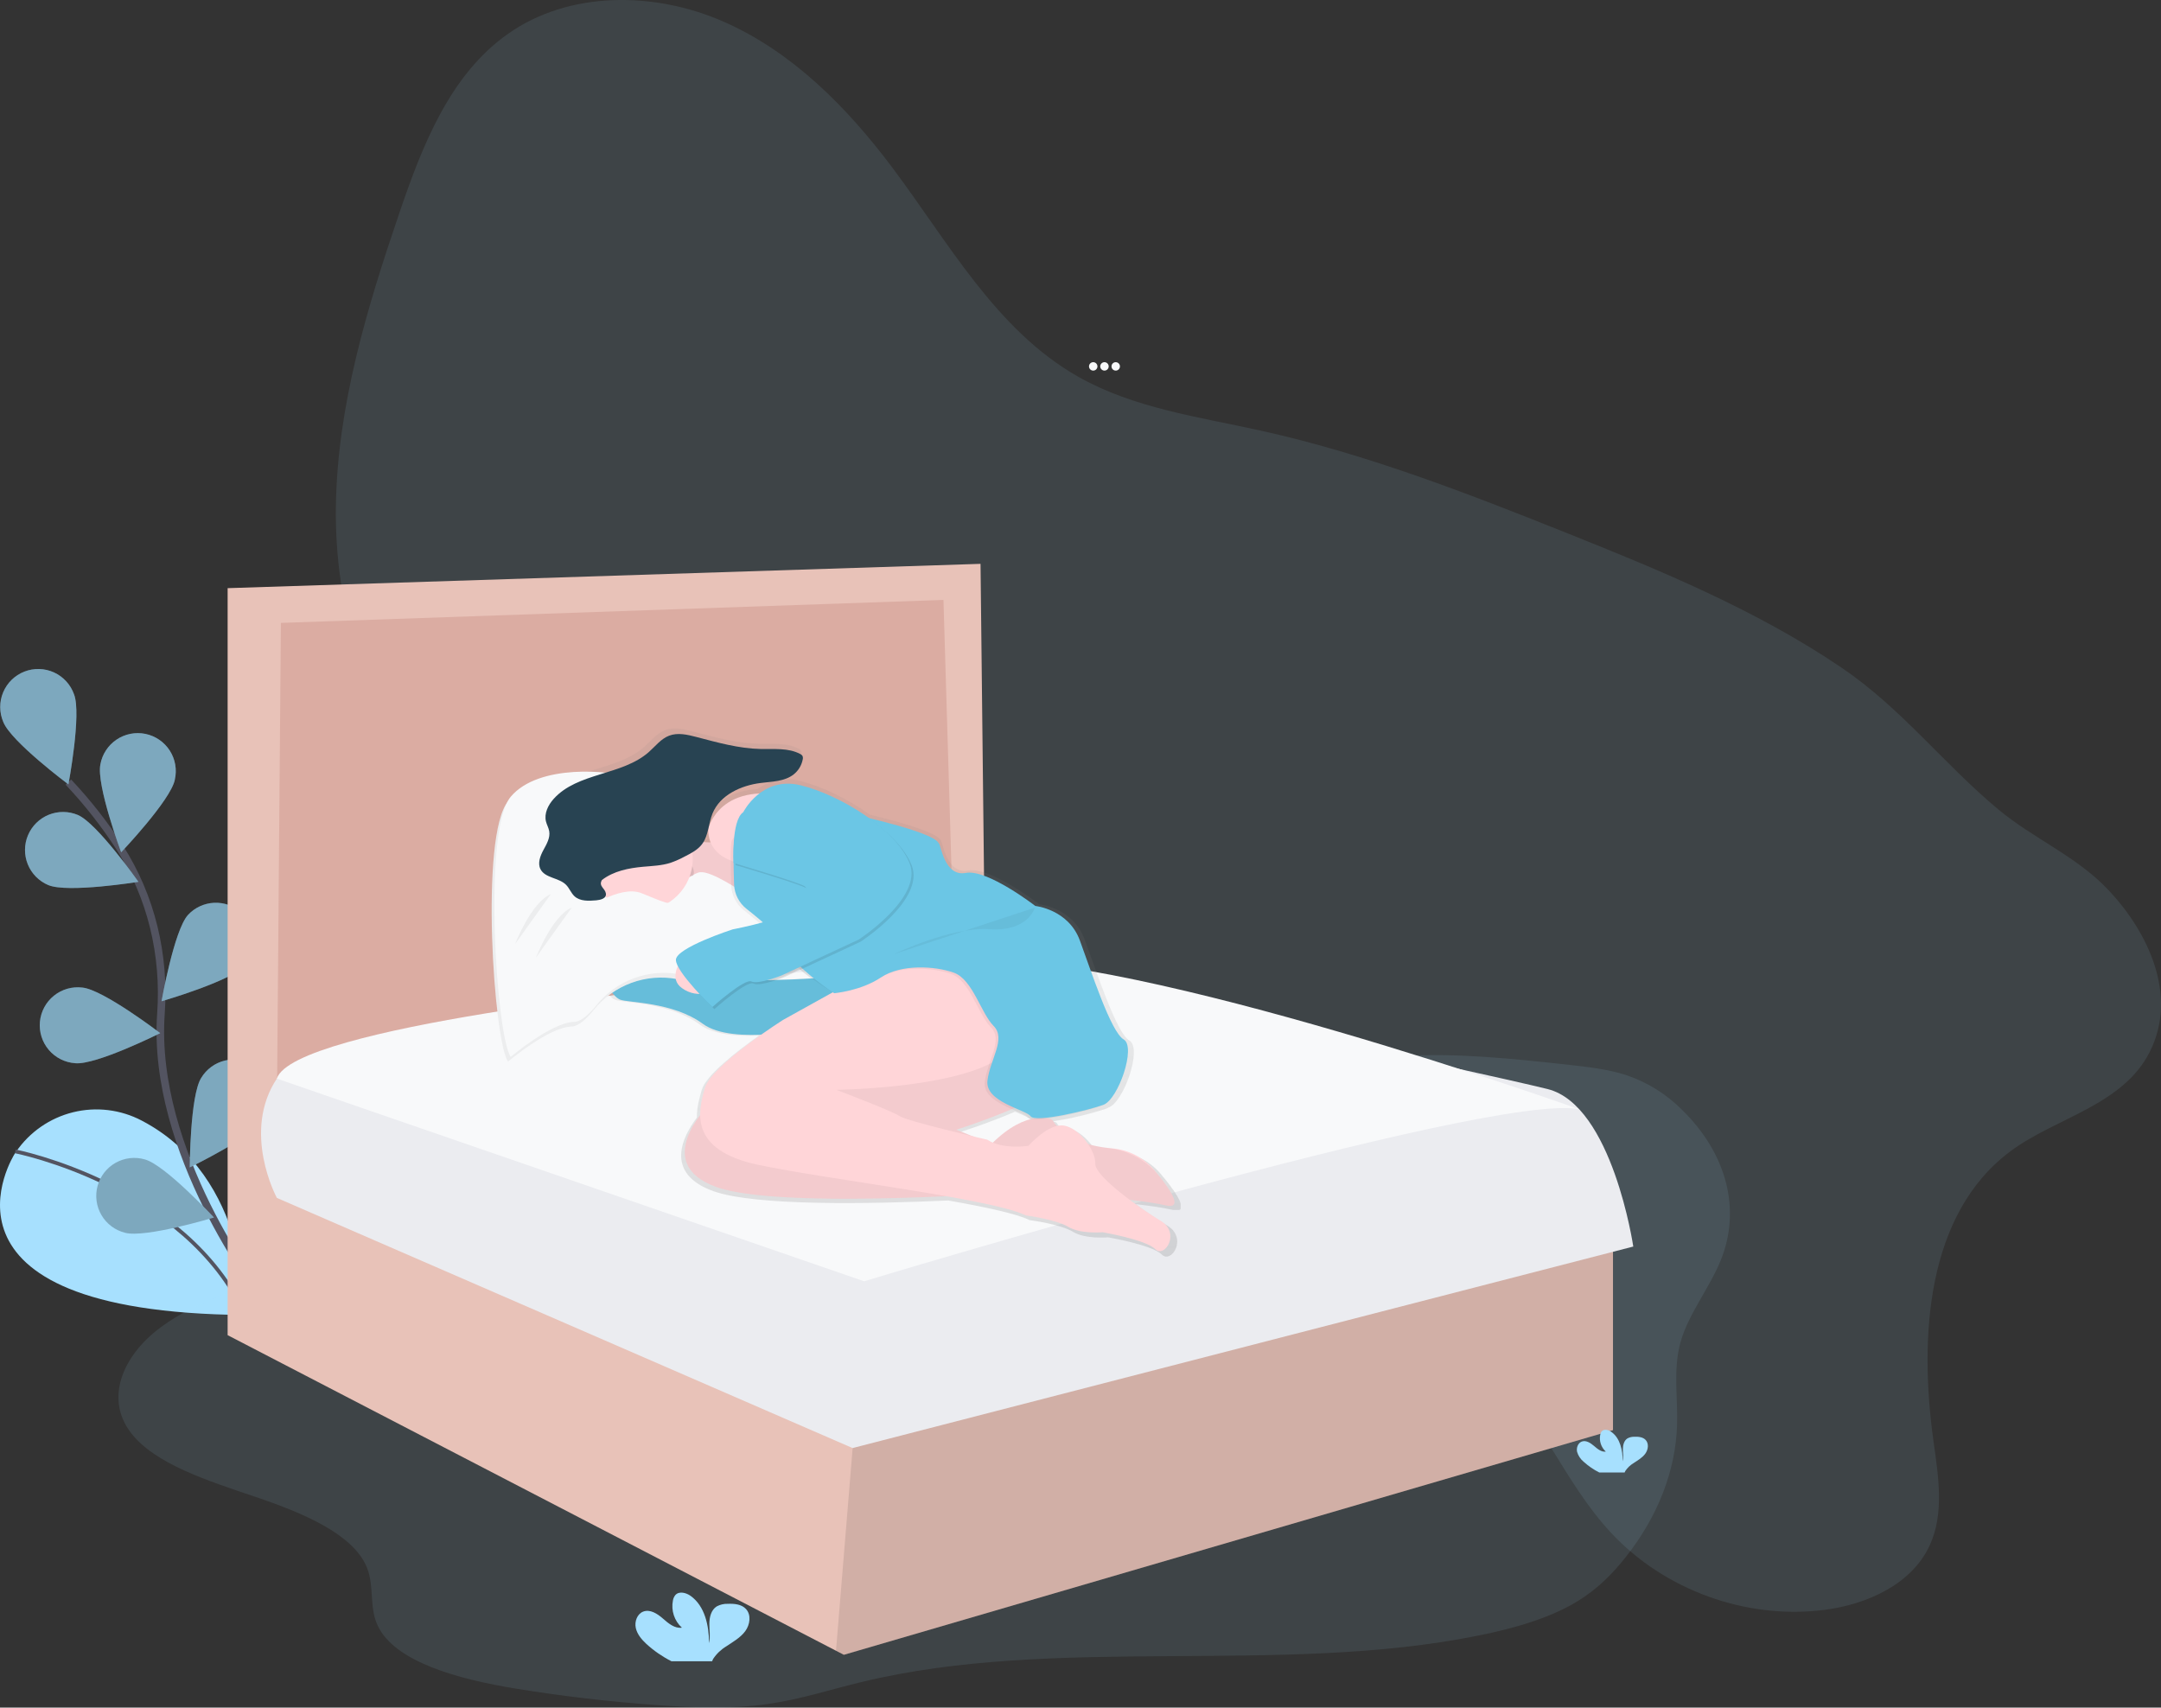 <svg width="572" height="452" viewBox="0 0 572 452" fill="none" xmlns="http://www.w3.org/2000/svg">
<rect x="0" y="0" width="572" height="452" fill="#333333" stroke="none"/>
<g clip-path="url(#clip0_5_2)">
<path opacity="0.1" d="M532.222 304.684C509.866 321.291 507.94 353.912 511.782 381.501C513.069 390.735 514.687 400.576 510.786 409.042C506.014 419.396 494.176 424.697 482.863 426.142C462.243 428.771 440.558 420.921 426.404 405.699C414.171 392.542 407.679 374.793 395.078 361.988C373.977 340.561 340.611 337.418 310.674 340.106C289.492 342.005 265.93 345.559 248.827 332.917C236.795 324.018 230.973 308.736 229.566 293.837C228.895 286.642 229.025 279.096 225.779 272.653C223.836 268.823 220.807 265.653 217.593 262.802C188.246 236.776 142.966 234.131 115.097 206.541C96.274 187.905 88.483 160.278 88.91 133.798C89.338 107.317 97.129 81.54 105.683 56.439C111.748 38.62 119.047 19.816 134.434 8.975C150.671 -2.488 173.2 -2.288 191.444 5.696C209.688 13.681 224.199 28.385 236.151 44.311C251.089 64.218 263.663 87.372 285.305 99.668C300.07 108.069 317.313 110.347 333.864 114.02C361.527 120.149 388.077 130.438 414.388 140.96C439.579 151.027 464.873 161.452 487.348 176.664C503.255 187.413 514.357 202.089 528.852 214.185C538.298 222.067 549.693 226.628 558.198 235.705C568.673 246.887 576.545 263.527 569.019 278.441C561.877 292.609 544.082 295.866 532.222 304.684Z" fill="#A7E0FE"/>
<path d="M289.368 98.099C289.984 98.099 290.483 97.6 290.483 96.985C290.483 96.369 289.984 95.87 289.368 95.87C288.752 95.87 288.253 96.369 288.253 96.985C288.253 97.6 288.752 98.099 289.368 98.099Z" fill="#F8F9FA"/>
<path d="M292.344 98.099C292.959 98.099 293.458 97.6 293.458 96.985C293.458 96.369 292.959 95.87 292.344 95.87C291.728 95.87 291.229 96.369 291.229 96.985C291.229 97.6 291.728 98.099 292.344 98.099Z" fill="#F8F9FA"/>
<path d="M295.325 98.099C295.941 98.099 296.44 97.6 296.44 96.985C296.44 96.369 295.941 95.87 295.325 95.87C294.709 95.87 294.21 96.369 294.21 96.985C294.21 97.6 294.709 98.099 295.325 98.099Z" fill="#F8F9FA"/>
<path d="M3.852 305.474C3.852 305.474 -22.967 347.366 64.953 348.086C64.953 348.086 66.246 311.635 37.505 296.618C31.917 293.685 25.447 292.903 19.32 294.42C13.194 295.938 7.836 299.649 4.263 304.851L3.852 305.474Z" fill="#A7E0FE"/>
<path d="M4.052 304.77C4.052 304.77 49.084 313.642 64.953 348.086" stroke="#535461" stroke-miterlimit="10"/>
<path d="M68.881 342.449C68.881 342.449 39.967 305.089 42.607 268.26C43.69 252.805 40.059 237.366 31.673 224.328C27.682 218.155 23.135 212.361 18.087 207.017" stroke="#535461" stroke-width="2" stroke-miterlimit="10"/>
<path d="M19.602 183.805C21.62 188.976 18.109 207.634 18.109 207.634C18.109 207.634 2.889 196.279 0.871 191.108C0.339 189.868 0.062 188.534 0.056 187.185C0.05 185.836 0.316 184.499 0.837 183.255C1.359 182.011 2.125 180.884 3.091 179.942C4.057 179 5.203 178.262 6.46 177.772C7.717 177.282 9.06 177.05 10.408 177.089C11.757 177.129 13.084 177.439 14.31 178.002C15.537 178.565 16.637 179.369 17.546 180.365C18.455 181.362 19.154 182.532 19.602 183.805V183.805Z" fill="#A7E0FE"/>
<path d="M46.276 206.406C45.161 211.848 32.068 225.6 32.068 225.6C32.068 225.6 25.456 207.802 26.571 202.338C26.808 201.017 27.306 199.757 28.038 198.632C28.769 197.507 29.718 196.54 30.829 195.787C31.94 195.034 33.19 194.512 34.507 194.25C35.823 193.987 37.178 193.991 38.492 194.261C39.807 194.531 41.054 195.061 42.161 195.82C43.268 196.579 44.211 197.552 44.936 198.681C45.661 199.81 46.152 201.073 46.381 202.395C46.611 203.717 46.573 205.072 46.27 206.379L46.276 206.406Z" fill="#A7E0FE"/>
<path d="M64.715 255.634C61.003 259.767 42.764 265.031 42.764 265.031C42.764 265.031 46.043 246.33 49.749 242.197C51.542 240.254 54.028 239.095 56.67 238.971C59.311 238.847 61.895 239.768 63.862 241.534C65.829 243.3 67.021 245.77 67.181 248.409C67.341 251.048 66.455 253.644 64.715 255.634V255.634Z" fill="#A7E0FE"/>
<path d="M70.277 296.028C67.317 300.729 50.225 309.012 50.225 309.012C50.225 309.012 50.296 290.029 53.255 285.328C53.945 284.181 54.856 283.183 55.936 282.393C57.016 281.603 58.243 281.036 59.544 280.726C60.846 280.416 62.197 280.369 63.517 280.587C64.837 280.806 66.101 281.285 67.233 281.998C68.366 282.711 69.345 283.642 70.113 284.738C70.881 285.833 71.422 287.071 71.706 288.379C71.989 289.687 72.009 291.038 71.763 292.353C71.518 293.668 71.012 294.922 70.277 296.039V296.028Z" fill="#A7E0FE"/>
<path d="M12.774 234.277C17.892 236.441 36.64 233.422 36.64 233.422C36.64 233.422 25.721 217.885 20.603 215.722C19.384 215.208 18.077 214.939 16.754 214.93C15.432 214.921 14.12 215.173 12.895 215.671C11.67 216.169 10.555 216.904 9.614 217.833C8.673 218.762 7.924 219.867 7.41 221.085C6.896 222.304 6.627 223.611 6.618 224.934C6.609 226.256 6.861 227.567 7.359 228.792C7.858 230.017 8.592 231.132 9.521 232.073C10.45 233.014 11.556 233.763 12.774 234.277V234.277Z" fill="#A7E0FE"/>
<path d="M19.894 281.433C25.424 281.974 42.407 273.475 42.407 273.475C42.407 273.475 27.328 261.942 21.799 261.412C20.465 261.249 19.113 261.356 17.822 261.724C16.53 262.093 15.325 262.716 14.279 263.558C13.232 264.4 12.365 265.443 11.727 266.625C11.091 267.807 10.697 269.105 10.569 270.442C10.442 271.779 10.584 273.128 10.987 274.409C11.389 275.69 12.045 276.878 12.914 277.902C13.783 278.926 14.848 279.765 16.047 280.371C17.246 280.976 18.554 281.336 19.894 281.428V281.433Z" fill="#A7E0FE"/>
<path d="M33.09 326.312C38.452 327.767 56.626 322.271 56.626 322.271C56.626 322.271 43.711 308.352 38.349 306.902C37.066 306.528 35.721 306.413 34.392 306.565C33.064 306.717 31.779 307.132 30.613 307.786C29.448 308.441 28.424 309.321 27.602 310.375C26.78 311.429 26.177 312.637 25.827 313.927C25.478 315.217 25.389 316.564 25.566 317.889C25.743 319.214 26.183 320.491 26.859 321.644C27.535 322.797 28.435 323.803 29.505 324.605C30.575 325.406 31.794 325.987 33.09 326.312V326.312Z" fill="#A7E0FE"/>
<path opacity="0.25" d="M19.602 183.805C21.62 188.976 18.109 207.634 18.109 207.634C18.109 207.634 2.889 196.279 0.871 191.108C0.339 189.868 0.062 188.534 0.056 187.185C0.05 185.836 0.316 184.499 0.837 183.255C1.359 182.011 2.125 180.884 3.091 179.942C4.057 179 5.203 178.262 6.46 177.772C7.717 177.282 9.06 177.05 10.408 177.089C11.757 177.129 13.084 177.439 14.31 178.002C15.537 178.565 16.637 179.369 17.546 180.365C18.455 181.362 19.154 182.532 19.602 183.805V183.805Z" fill="black"/>
<path opacity="0.25" d="M46.276 206.406C45.161 211.848 32.068 225.6 32.068 225.6C32.068 225.6 25.456 207.802 26.571 202.338C26.808 201.017 27.306 199.757 28.038 198.632C28.769 197.507 29.718 196.54 30.829 195.787C31.94 195.034 33.19 194.512 34.507 194.25C35.823 193.987 37.178 193.991 38.492 194.261C39.807 194.531 41.054 195.061 42.161 195.82C43.268 196.579 44.211 197.552 44.936 198.681C45.661 199.81 46.152 201.073 46.381 202.395C46.611 203.717 46.573 205.072 46.27 206.379L46.276 206.406Z" fill="black"/>
<path opacity="0.25" d="M64.715 255.634C61.003 259.767 42.764 265.031 42.764 265.031C42.764 265.031 46.043 246.33 49.749 242.197C51.542 240.254 54.028 239.095 56.67 238.971C59.311 238.847 61.895 239.768 63.862 241.534C65.829 243.3 67.021 245.77 67.181 248.409C67.341 251.048 66.455 253.644 64.715 255.634V255.634Z" fill="black"/>
<path opacity="0.25" d="M70.277 296.028C67.317 300.729 50.225 309.012 50.225 309.012C50.225 309.012 50.296 290.029 53.255 285.328C53.945 284.181 54.856 283.183 55.936 282.393C57.016 281.603 58.243 281.036 59.544 280.726C60.846 280.416 62.197 280.369 63.517 280.587C64.837 280.806 66.101 281.285 67.233 281.998C68.366 282.711 69.345 283.642 70.113 284.738C70.881 285.833 71.422 287.071 71.706 288.379C71.989 289.687 72.009 291.038 71.763 292.353C71.518 293.668 71.012 294.922 70.277 296.039V296.028Z" fill="black"/>
<path opacity="0.25" d="M12.774 234.277C17.892 236.441 36.64 233.422 36.64 233.422C36.64 233.422 25.721 217.885 20.603 215.722C19.384 215.208 18.077 214.939 16.754 214.93C15.432 214.921 14.12 215.173 12.895 215.671C11.67 216.169 10.555 216.904 9.614 217.833C8.673 218.762 7.924 219.867 7.41 221.085C6.896 222.304 6.627 223.611 6.618 224.934C6.609 226.256 6.861 227.567 7.359 228.792C7.858 230.017 8.592 231.132 9.521 232.073C10.45 233.014 11.556 233.763 12.774 234.277V234.277Z" fill="black"/>
<path opacity="0.25" d="M19.894 281.433C25.424 281.974 42.407 273.475 42.407 273.475C42.407 273.475 27.328 261.942 21.799 261.412C20.465 261.249 19.113 261.356 17.822 261.724C16.53 262.093 15.325 262.716 14.279 263.558C13.232 264.4 12.365 265.443 11.727 266.625C11.091 267.807 10.697 269.105 10.569 270.442C10.442 271.779 10.584 273.128 10.987 274.409C11.389 275.69 12.045 276.878 12.914 277.902C13.783 278.926 14.848 279.765 16.047 280.371C17.246 280.976 18.554 281.336 19.894 281.428V281.433Z" fill="black"/>
<path opacity="0.25" d="M33.09 326.312C38.452 327.767 56.626 322.271 56.626 322.271C56.626 322.271 43.711 308.352 38.349 306.902C37.066 306.528 35.721 306.413 34.392 306.565C33.064 306.717 31.779 307.132 30.613 307.786C29.448 308.441 28.424 309.321 27.602 310.375C26.78 311.429 26.177 312.637 25.827 313.927C25.478 315.217 25.389 316.564 25.566 317.889C25.743 319.214 26.183 320.491 26.859 321.644C27.535 322.797 28.435 323.803 29.505 324.605C30.575 325.406 31.794 325.987 33.09 326.312V326.312Z" fill="black"/>
<path opacity="0.1" d="M250.775 270.722C240.495 270.495 229.453 271.008 221.283 275.05C206.133 282.526 208.173 297.689 198.294 308.211C189.951 317.094 174.006 321.708 158.543 324.651C133.352 329.449 106.932 331.245 81.915 336.401C67.166 339.441 52.525 343.861 42.418 351.423C32.311 358.986 27.777 370.265 34.611 379.213C40.93 387.484 54.851 391.909 67.528 396.194C80.205 400.478 93.634 406.099 97.161 415.03C99.125 420.002 97.664 425.363 99.958 430.269C104.482 439.953 121.422 444.524 136.641 446.996C148.799 448.971 161.156 450.426 173.611 451.324C183.561 452.054 193.738 452.438 203.504 451.015C211.96 449.782 219.789 447.229 227.9 445.265C279.429 432.72 338.695 443.572 391.253 432.947C400.818 431.027 410.227 428.322 417.477 423.897C422.888 420.608 426.891 416.496 430.262 412.234C438.843 401.414 443.545 389.28 443.907 377.114C444.124 369.822 442.825 362.454 444.822 355.27C446.915 347.793 452.505 340.918 455.48 333.566C460.891 320.204 457.103 305.436 445.325 293.875C441.12 289.614 435.966 286.411 430.284 284.527C425.522 283.002 420.199 282.418 414.956 281.822C400.348 280.237 385.55 278.647 370.812 279.54C360.326 280.178 350.063 282.066 339.545 282.407C324.785 282.888 313.223 279.485 299.843 276.288C284.45 272.642 267.131 271.079 250.775 270.722Z" fill="#A7E0FE"/>
<path d="M65.001 160.132V304.824L257.549 267.427L253.87 156.453L65.001 160.132Z" fill="#DBACA2"/>
<path d="M426.945 330.731V378.553L223.36 438.027L221.283 436.95L60.251 353.414V155.685L259.54 149.248L260.768 258.994L252.793 261.45L249.725 158.801L74.351 164.882L73.128 313.561L225.811 380.392L225.93 380.365L426.945 330.731Z" fill="#E8C2B8"/>
<path opacity="0.1" d="M426.945 330.731V378.553L223.36 438.027L221.283 436.95L225.93 380.365L426.945 330.731Z" fill="black"/>
<path d="M181.51 261.293C181.51 261.293 82.942 271.128 73.371 285.371C63.8 299.615 73.29 317.088 73.29 317.088L225.671 383.303L432.318 329.963C432.318 329.963 426.799 292.561 409.632 288.271C392.465 283.981 255.704 254.552 255.704 254.552C255.704 254.552 200.517 251.177 181.51 261.293Z" fill="#EBECF0"/>
<path d="M73.279 285.506L228.727 339.154C228.727 339.154 394.531 288.887 418.018 293.621C418.018 293.621 302.034 252.112 255.704 253.919C218.783 255.358 180.125 261.417 180.125 261.417C180.125 261.417 77.575 271.717 73.279 285.506Z" fill="#F8F9FA"/>
<path d="M312.449 320.02L312.487 319.966V319.934L312.514 319.879V319.842V319.787V319.75V319.69V319.652V319.582V319.549C312.514 319.517 312.514 319.485 312.514 319.452C312.514 319.414 312.514 319.376 312.514 319.338C312.514 319.301 312.514 319.338 312.514 319.301C312.514 319.263 312.514 319.247 312.514 319.219V319.171V319.09V319.036V318.954V318.9V318.814V318.76V318.668V318.619L312.471 318.484L312.417 318.332V318.284L312.373 318.175V318.116L312.33 318.013L312.303 317.948L312.26 317.845L312.227 317.775L312.179 317.672L312.146 317.607L312.087 317.494L312.054 317.434L311.973 317.277L311.876 317.093L311.843 317.034L311.773 316.904L311.735 316.834L311.665 316.715L311.621 316.639L311.551 316.52L311.432 316.342L311.356 316.223L311.307 316.147L311.226 316.017L311.183 315.947L311.075 315.774V315.741L310.94 315.535L310.896 315.476L310.799 315.33L310.745 315.254L310.653 315.124L310.599 315.043L310.507 314.913L310.447 314.827L310.35 314.719L310.29 314.637L310.188 314.497L310.133 314.427L309.998 314.243V314.216L309.841 313.999L309.787 313.923L309.684 313.783L309.614 313.691L309.517 313.561L309.446 313.469L309.349 313.339L309.279 313.253L309.176 313.117L309.105 313.031L308.997 312.89L308.932 312.809L308.802 312.647L308.759 312.593C308.272 311.976 307.769 311.359 307.266 310.764C305.847 309.078 304.109 307.687 302.152 306.673C300.195 305.658 298.057 305.039 295.861 304.851C295.412 304.814 294.941 304.765 294.465 304.705H294.265L293.913 304.657H293.745L293.204 304.581L292.69 304.5L292.512 304.467L292.149 304.402L291.933 304.359L291.603 304.294L291.37 304.246L291.056 304.175L290.818 304.121L290.504 304.045L290.261 303.986L289.952 303.905L289.709 303.84L289.401 303.753C287.777 301.34 285.31 299.193 282.908 298.776C282.246 298.674 281.57 298.709 280.922 298.879L280.809 298.755L280.646 298.571L280.43 298.295L280.289 298.111L280.062 297.792L279.948 297.635C279.837 297.473 279.73 297.307 279.629 297.137C279.31 296.995 278.976 296.888 278.634 296.818C283.421 296.093 288.142 294.98 292.75 293.491C292.973 293.407 293.185 293.296 293.383 293.161L293.48 293.129C297.489 291.668 302.413 277.441 298.95 275.45C295.487 273.459 290.201 257.057 287.101 248.656C284.001 240.254 275.068 239.362 275.068 239.362C275.068 239.362 262.126 229.338 256.294 230.43C250.461 231.523 249.547 222.776 249.001 222.413C248.937 222.361 248.884 222.296 248.844 222.224C247.437 220.022 236.253 217.085 230.221 215.635C224.323 211.361 217.29 208.045 211.603 206.677C209.704 206.163 207.711 206.096 205.781 206.48C203.851 206.865 202.037 207.691 200.479 208.895C188.533 209.5 186.629 218.524 186.629 218.524C186.588 219.755 186.801 220.982 187.256 222.127C186.611 222.135 185.966 222.101 185.325 222.024C186.71 219.736 186.753 216.793 187.786 214.277C189.826 209.3 195.453 206.731 200.772 206.06C203.872 205.67 207.264 205.67 209.71 203.728C210.968 202.723 211.828 201.302 212.134 199.72C212.233 199.378 212.202 199.012 212.047 198.692C211.896 198.484 211.692 198.32 211.457 198.216C208.254 196.506 204.397 196.95 200.761 196.869C194.853 196.739 189.096 195.122 183.382 193.623C180.964 192.99 178.351 192.379 176.013 193.277C173.806 194.121 172.302 196.133 170.533 197.697C163.282 204.091 151.244 203.166 144.795 210.371C143.302 212.043 142.182 214.31 142.728 216.484C142.95 217.372 143.442 218.188 143.599 219.092C143.913 220.877 142.896 222.586 142.036 224.182C141.175 225.778 140.412 227.715 141.224 229.338C142.452 231.815 146.202 231.631 148.149 233.595C149.053 234.509 149.491 235.819 150.433 236.689C151.942 238.08 154.263 237.972 156.308 237.771C157.115 237.696 158.321 237.474 158.765 236.765C160.347 238.253 162.252 239.353 164.332 239.979C166.412 240.605 168.608 240.74 170.749 240.373C172.889 240.006 174.915 239.147 176.667 237.864C178.419 236.581 179.849 234.908 180.845 232.978C185.252 232.681 189.632 233.865 193.289 236.343C193.84 237.967 194.851 239.395 196.2 240.455C197.477 241.455 198.997 242.683 200.528 243.998C196.649 245.02 193.202 245.675 193.202 245.675C193.202 245.675 177.891 250.598 177.891 253.876C177.945 254.47 178.13 255.044 178.432 255.558C178.044 256.374 177.825 257.259 177.788 258.16C173.562 257.446 170.181 256.37 168.433 254.785C168.433 254.785 167.935 254.65 167.167 254.498C166.139 253.184 163.12 249.532 161.324 249.678C160.128 249.775 159.701 252.556 159.549 255.045C159.392 255.18 159.254 255.337 159.138 255.51C157.315 258.242 160.599 263.711 162.785 264.625C164.971 265.539 177.003 265.166 185.206 271.187C188.842 273.854 195.091 274.368 200.896 274.119C195.058 278.241 186.883 284.576 185.747 288.503C185.135 290.586 184.416 293.172 184.459 295.828C180.888 300.551 175.483 310.521 188.847 315.303C199.863 319.236 229.728 318.733 251.008 317.77C260.909 319.517 269.084 321.275 272.514 322.958C272.514 322.958 280.717 324.04 284.001 326.057C287.285 328.075 293.296 327.518 293.296 327.518C293.296 327.518 304.961 329.525 307.515 332.073C310.068 334.621 314.44 327.696 308.976 324.418C306.844 323.141 303.668 321.037 300.589 318.733C304.544 319.198 308.034 319.706 310.252 320.226L310.474 320.274H310.545H310.685H310.766H310.885H310.961H311.075H311.616H311.757H311.8H311.886H311.935H312.005H312.049H312.114H312.157L312.216 320.247H312.254L312.308 320.209H312.335L312.406 320.15L312.449 320.02ZM262.094 302.547C262.094 302.547 260.557 302.195 258.263 301.654L253.708 299.815C253.708 299.815 261.482 297.37 268.684 294.259C270.745 295.163 272.558 295.882 273.012 296.537C273.208 296.754 273.475 296.894 273.764 296.932C271.059 297.602 267.585 299.328 263.511 303.31C263.017 303.098 262.543 302.843 262.094 302.547V302.547ZM207.048 258.62L211.544 256.532C212.523 257.365 213.573 258.155 214.601 258.923C212.134 259.069 208.817 259.232 205.068 259.334C206.215 258.95 207.048 258.62 207.048 258.62Z" fill="url(#paint0_linear_5_2)"/>
<path d="M168.736 255.137C168.736 255.137 164.808 249.803 162.671 249.965C160.534 250.127 160.886 259.064 160.886 259.064L168.736 255.137Z" fill="#FFD5D8"/>
<path d="M219.238 258.707C219.238 258.707 177.48 262.099 169.629 254.958C169.629 254.958 162.314 252.994 160.529 255.672C158.743 258.35 161.957 263.7 164.099 264.593C166.242 265.485 178.021 265.134 186.05 271.014C194.079 276.894 215.136 272.096 215.136 272.096L223.88 268.704L219.238 258.707Z" fill="#6BC6E5"/>
<path opacity="0.05" d="M219.238 258.707C219.238 258.707 177.48 262.099 169.629 254.958C169.629 254.958 162.314 252.994 160.529 255.672C158.743 258.35 161.957 263.7 164.099 264.593C166.242 265.485 178.021 265.134 186.05 271.014C194.079 276.894 215.136 272.096 215.136 272.096L223.88 268.704L219.238 258.707Z" fill="black"/>
<path d="M279.018 278.69C279.018 278.69 270.096 272.269 251.717 280.313C233.337 288.357 187.478 292.626 187.478 292.626C187.478 292.626 172.134 307.967 189.642 314.216C207.151 320.464 273.153 315.297 273.153 315.297C273.153 315.297 300.097 317.083 308.483 319.046C313.558 320.237 309.565 314.491 305.589 309.774C304.2 308.122 302.499 306.759 300.583 305.766C298.666 304.773 296.572 304.168 294.421 303.986C289.152 303.537 281.842 301.881 278.498 296.385C278.498 296.385 272.076 293.172 262.44 302.807L253.145 299.031C253.145 299.031 278.661 291.003 279.553 285.647C280.446 280.291 279.018 278.69 279.018 278.69Z" fill="#FFD5D8"/>
<path opacity="0.05" d="M279.018 278.69C279.018 278.69 270.096 272.269 251.717 280.313C233.337 288.357 187.478 292.626 187.478 292.626C187.478 292.626 172.134 307.967 189.642 314.216C207.151 320.464 273.153 315.297 273.153 315.297C273.153 315.297 300.097 317.083 308.483 319.046C312.931 320.085 310.404 315.801 307.055 311.57C305.385 309.445 303.311 307.672 300.952 306.351C298.594 305.031 295.997 304.19 293.312 303.878C288.172 303.293 281.615 301.503 278.504 296.385C278.504 296.385 272.082 293.172 262.446 302.807L253.145 299.031C253.145 299.031 278.661 291.003 279.553 285.647C280.446 280.291 279.018 278.69 279.018 278.69Z" fill="black"/>
<path d="M279.196 253.357C279.196 253.357 267.953 235.505 241.366 251.036L207.28 269.97C207.28 269.97 188.344 281.925 186.58 287.99C184.816 294.054 182.116 304.402 200.68 308.33C219.243 312.257 262.424 317.25 271.524 321.713C271.524 321.713 279.553 322.795 282.767 324.748C285.981 326.701 291.868 326.176 291.868 326.176C291.868 326.176 303.289 328.14 305.789 330.639C308.288 333.139 312.568 326.355 307.217 323.147C301.866 319.939 289.731 311.37 289.904 308C290.077 304.63 285.797 298.674 281.674 297.949C277.552 297.224 272.217 303.299 272.217 303.299C272.217 303.299 265.438 304.381 261.331 301.676C261.331 301.676 240.273 296.856 238.131 295.433C235.988 294.01 221.358 288.476 221.358 288.476C221.358 288.476 255.985 288.119 266.146 278.842C266.146 278.842 270.074 275.985 273.283 276.878C273.31 276.905 289.189 270.841 279.196 253.357Z" fill="#FFD5D8"/>
<path d="M178.015 219.811C178.015 219.811 188.187 226.947 196.037 219.811C203.888 212.676 199.435 241.758 199.435 241.758C199.435 241.758 188.549 227.304 172.313 236.765L178.015 219.811Z" fill="#FFD5D8"/>
<path opacity="0.05" d="M178.015 219.811C178.015 219.811 188.187 226.947 196.037 219.811C203.888 212.676 199.435 241.758 199.435 241.758C199.435 241.758 188.549 227.304 172.313 236.765L178.015 219.811Z" fill="black"/>
<path d="M134.477 281.011C134.477 281.011 145.184 271.912 151.25 271.733C153.057 271.679 155.145 269.84 157.201 267.287C159.798 264.061 163.224 261.601 167.111 260.172C170.999 258.743 175.202 258.397 179.27 259.172C182.722 259.81 186.97 259.794 192.126 258.518C210.862 253.876 201.583 242.289 201.583 242.289L195.697 237.295C195.697 237.295 187.667 231.767 184.632 232.124C181.597 232.481 173.746 240.509 172.854 239.616C171.961 238.724 161.075 230.696 159.29 228.553C157.504 226.411 143.22 219.454 146.791 217.491C150.362 215.527 168.379 208.213 164.808 206.785C161.237 205.357 141.965 203.214 134.472 212.135C126.978 221.056 130.722 275.834 134.477 281.011Z" fill="#F8F9FA"/>
<path opacity="0.05" d="M134.477 281.011C134.477 281.011 145.184 271.912 151.25 271.733C153.057 271.679 155.145 269.84 157.201 267.287C159.798 264.061 163.224 261.601 167.111 260.172C170.999 258.743 175.202 258.397 179.27 259.172C182.722 259.81 186.97 259.794 192.126 258.518C210.862 253.876 201.583 242.289 201.583 242.289L195.697 237.295C195.697 237.295 187.667 231.767 184.632 232.124C181.597 232.481 173.746 240.509 172.854 239.616C171.961 238.724 161.075 230.696 159.29 228.553C157.504 226.411 143.22 219.454 146.791 217.491C150.362 215.527 168.379 208.213 164.808 206.785C161.237 205.357 141.965 203.214 134.472 212.135C126.978 221.056 130.722 275.834 134.477 281.011Z" fill="black"/>
<path d="M135.191 279.761C135.191 279.761 145.899 270.662 151.964 270.484C153.771 270.43 155.859 268.59 157.915 266.037C160.51 262.815 163.93 260.357 167.813 258.927C171.695 257.497 175.892 257.148 179.958 257.917C183.409 258.555 187.657 258.539 192.813 257.262C211.549 252.621 202.27 241.033 202.27 241.033L196.384 236.04C196.384 236.04 188.355 230.512 185.319 230.869C182.284 231.226 174.433 239.254 173.541 238.361C172.648 237.469 161.762 229.441 159.977 227.298C158.191 225.156 143.935 218.205 147.495 216.263C151.055 214.321 169.088 206.985 165.517 205.557C161.946 204.129 142.674 201.986 135.181 210.907C127.687 219.828 131.442 274.584 135.191 279.761Z" fill="#F8F9FA"/>
<path d="M187.473 219.454C187.473 219.454 190.329 205.892 211.208 211.248C232.087 216.603 242.438 228.196 242.438 228.196L223.501 236.938L200.301 229.089C200.301 229.089 187.3 229.246 187.473 219.454Z" fill="#FFD5D8"/>
<path opacity="0.05" d="M225.665 216.062C225.665 216.062 245.743 220.39 247.637 223.371C247.677 223.442 247.731 223.504 247.794 223.555C248.335 223.912 249.222 232.475 254.93 231.404C260.638 230.333 273.326 240.146 273.326 240.146C273.326 240.146 282.069 241.039 285.105 249.245C288.14 257.452 293.312 273.513 296.705 275.471C300.097 277.43 295.276 291.349 291.354 292.782C287.431 294.216 273.331 297.602 272.082 295.817C270.832 294.032 259.946 292.068 260.66 286.361C261.374 280.654 265.654 275.298 262.283 271.906C258.912 268.515 256.754 259.594 251.754 257.809C246.755 256.024 237.833 255.488 232.482 259.059C227.131 262.629 220.666 262.786 220.666 262.786C220.666 262.786 209.601 256.364 207.816 251.902C206.615 248.894 200.631 243.863 196.854 240.904C195.865 240.127 195.056 239.144 194.485 238.022C193.914 236.901 193.595 235.669 193.549 234.412C193.392 230.009 193.251 223.517 193.716 222.467C194.431 220.845 204.245 211.226 204.245 211.226L225.665 216.062Z" fill="black"/>
<path d="M226.379 215.722C226.379 215.722 246.458 220.049 248.351 223.03C248.391 223.101 248.445 223.163 248.508 223.214C249.049 223.571 249.937 232.135 255.645 231.063C261.353 229.992 274.04 239.805 274.04 239.805C274.04 239.805 282.783 240.698 285.819 248.905C288.854 257.111 294.026 273.172 297.419 275.131C300.811 277.089 295.99 291.008 292.068 292.442C288.145 293.875 274.046 297.262 272.796 295.476C271.546 293.691 260.66 291.728 261.374 286.02C262.088 280.313 266.368 274.958 262.997 271.566C259.627 268.174 257.468 259.253 252.469 257.468C247.469 255.683 238.548 255.147 233.197 258.718C227.846 262.288 220.796 262.91 220.796 262.91C220.796 262.91 210.359 256.04 208.574 251.582C207.372 248.575 201.388 243.544 197.612 240.584C196.622 239.808 195.814 238.824 195.243 237.703C194.672 236.582 194.352 235.35 194.306 234.093C194.149 229.689 194.009 223.198 194.474 222.148C195.188 220.525 205.003 210.907 205.003 210.907L226.379 215.722Z" fill="#6BC6E5"/>
<path d="M180.158 254.422C179.979 254.601 176.944 259.064 180.515 261.558C181.503 262.282 182.644 262.769 183.851 262.982C185.057 263.195 186.296 263.128 187.473 262.786L180.158 254.422Z" fill="#FFD5D8"/>
<path opacity="0.1" d="M197.271 215.527C197.271 215.527 202.092 205.892 212.42 208.392C222.749 210.891 237.758 219.99 241.328 229.089C244.899 238.188 227.802 249.262 227.802 249.262L207.459 258.718C207.459 258.718 201.215 261.217 199.43 260.341C197.644 259.464 189.08 267.114 189.08 267.114C189.08 267.114 179.444 257.836 179.444 254.623C179.444 251.409 194.436 246.557 194.436 246.557C194.436 246.557 212.291 243.165 212.101 239.778C212.101 239.778 215.136 236.208 213.529 235.137C211.923 234.066 194.701 228.981 194.701 228.981C194.701 228.981 194.079 217.669 197.271 215.527Z" fill="black"/>
<path d="M196.73 214.991C196.73 214.991 201.551 205.357 211.879 207.856C222.208 210.355 237.217 219.454 240.787 228.553C244.358 237.652 227.267 248.721 227.267 248.721L206.923 258.177C206.923 258.177 200.68 260.676 198.894 259.8C197.109 258.923 188.544 266.573 188.544 266.573C188.544 266.573 178.908 257.295 178.908 254.082C178.908 250.868 193.9 246.016 193.9 246.016C193.9 246.016 211.755 242.624 211.566 239.237C211.566 239.237 214.601 235.667 212.994 234.596C211.387 233.525 194.165 228.44 194.165 228.44C194.165 228.44 193.543 217.134 196.73 214.991Z" fill="#6BC6E5"/>
<path opacity="0.1" d="M173.914 234.975C176.808 233.212 180.067 232.133 183.442 231.821C184.421 229.933 181.851 227.877 181.851 225.605C181.851 223.701 181.126 222.976 180.423 221.321C177.869 220.396 179.622 218.021 179.622 218.021L173.914 234.975Z" fill="black"/>
<path d="M169.629 241.044C177.219 241.044 183.372 234.892 183.372 227.304C183.372 219.715 177.219 213.563 169.629 213.563C162.039 213.563 155.886 219.715 155.886 227.304C155.886 234.892 162.039 241.044 169.629 241.044Z" fill="#FFD5D8"/>
<path d="M159.327 232.941C162.395 230.571 166.388 229.776 170.251 229.43C172.664 229.213 175.121 229.138 177.436 228.402C178.768 227.937 180.06 227.366 181.299 226.692C182.955 225.849 184.665 224.961 185.795 223.485C187.559 221.18 187.505 217.988 188.609 215.3C190.605 210.431 196.113 207.91 201.34 207.255C204.375 206.871 207.692 206.871 210.094 204.973C211.326 203.989 212.168 202.599 212.469 201.051C212.565 200.716 212.534 200.358 212.382 200.044C212.234 199.841 212.034 199.681 211.804 199.579C208.665 197.908 204.889 198.34 201.334 198.259C195.551 198.135 189.913 196.544 184.318 195.078C181.949 194.456 179.389 193.861 177.106 194.738C174.942 195.565 173.476 197.534 171.739 199.065C164.641 205.33 152.857 204.421 146.543 211.475C145.082 213.098 143.983 215.332 144.519 217.458C144.741 218.329 145.217 219.124 145.374 220.012C145.682 221.759 144.687 223.436 143.843 224.994C142.999 226.552 142.263 228.456 143.047 230.041C144.254 232.465 147.917 232.286 149.827 234.207C150.714 235.099 151.136 236.37 152.061 237.236C153.544 238.599 155.811 238.491 157.813 238.318C158.895 238.215 160.664 237.858 160.355 236.408C160.096 235.11 158.381 234.553 159.327 232.941Z" fill="#284352"/>
<path d="M154.528 241.147C154.528 241.147 163.899 234.115 169.786 236.419C175.672 238.724 177.279 239.989 181.029 238.583C184.778 237.176 186.38 241.439 186.38 241.439L163.028 248.18L154.528 241.147Z" fill="#F8F9FA"/>
<path opacity="0.05" d="M141.884 253.443C141.884 253.443 146.169 242.381 151.342 240.238Z" fill="black"/>
<path opacity="0.05" d="M136.349 249.873C136.349 249.873 140.634 238.81 145.807 236.668Z" fill="black"/>
<path opacity="0.05" d="M236.638 252.551C236.638 252.551 251.787 245.237 261.975 245.951C272.163 246.665 273.932 240.244 273.932 240.244" fill="black"/>
<path d="M171.101 435.16C169.84 433.986 168.655 432.601 168.287 430.918C167.919 429.236 168.639 427.213 170.251 426.591C172.053 425.898 173.984 427.132 175.445 428.414C176.906 429.696 178.583 431.119 180.493 430.848C179.51 429.956 178.774 428.825 178.357 427.564C177.941 426.303 177.859 424.956 178.118 423.653C178.202 423.116 178.43 422.611 178.778 422.193C179.779 421.111 181.597 421.581 182.793 422.425C186.58 425.13 187.662 430.286 187.689 434.949C188.073 433.266 187.749 431.514 187.759 429.788C187.77 428.062 188.241 426.153 189.696 425.222C190.603 424.735 191.622 424.496 192.65 424.53C194.366 424.465 196.276 424.638 197.444 425.893C198.9 427.451 198.526 430.064 197.255 431.779C195.983 433.494 194.063 434.57 192.293 435.755C190.873 436.601 189.662 437.757 188.75 439.136C188.641 439.329 188.553 439.531 188.484 439.742H177.745C175.333 438.521 173.098 436.98 171.101 435.16V435.16Z" fill="#A7E0FE"/>
<path d="M419.187 386.932C418.35 386.25 417.74 385.329 417.439 384.293C417.212 383.243 417.661 381.988 418.662 381.588C419.782 381.16 420.983 381.934 421.908 382.724C422.833 383.514 423.856 384.406 425.046 384.238C424.434 383.684 423.977 382.98 423.718 382.196C423.459 381.412 423.408 380.574 423.569 379.765C423.621 379.43 423.763 379.116 423.98 378.856C424.603 378.19 425.733 378.477 426.48 379.002C428.85 380.668 429.51 383.871 429.526 386.786C429.764 385.742 429.564 384.65 429.569 383.578C429.575 382.507 429.867 381.317 430.776 380.744C431.34 380.44 431.975 380.29 432.616 380.311C433.698 380.273 434.866 380.381 435.597 381.16C436.5 382.129 436.268 383.752 435.478 384.817C434.688 385.883 433.492 386.554 432.394 387.289C431.511 387.816 430.758 388.536 430.192 389.394C430.126 389.513 430.071 389.638 430.029 389.767H423.315C421.818 389.012 420.429 388.059 419.187 386.932Z" fill="#A7E0FE"/>
</g>
<defs>
<linearGradient id="paint0_linear_5_2" x1="226.78" y1="332.625" x2="226.78" y2="192.822" gradientUnits="userSpaceOnUse">
<stop stop-color="#808080" stop-opacity="0.25"/>
<stop offset="0.54" stop-color="#808080" stop-opacity="0.12"/>
<stop offset="1" stop-color="#808080" stop-opacity="0.1"/>
</linearGradient>
<clipPath id="clip0_5_2">
<rect width="572" height="452" fill="white"/>
</clipPath>
</defs>
</svg>
